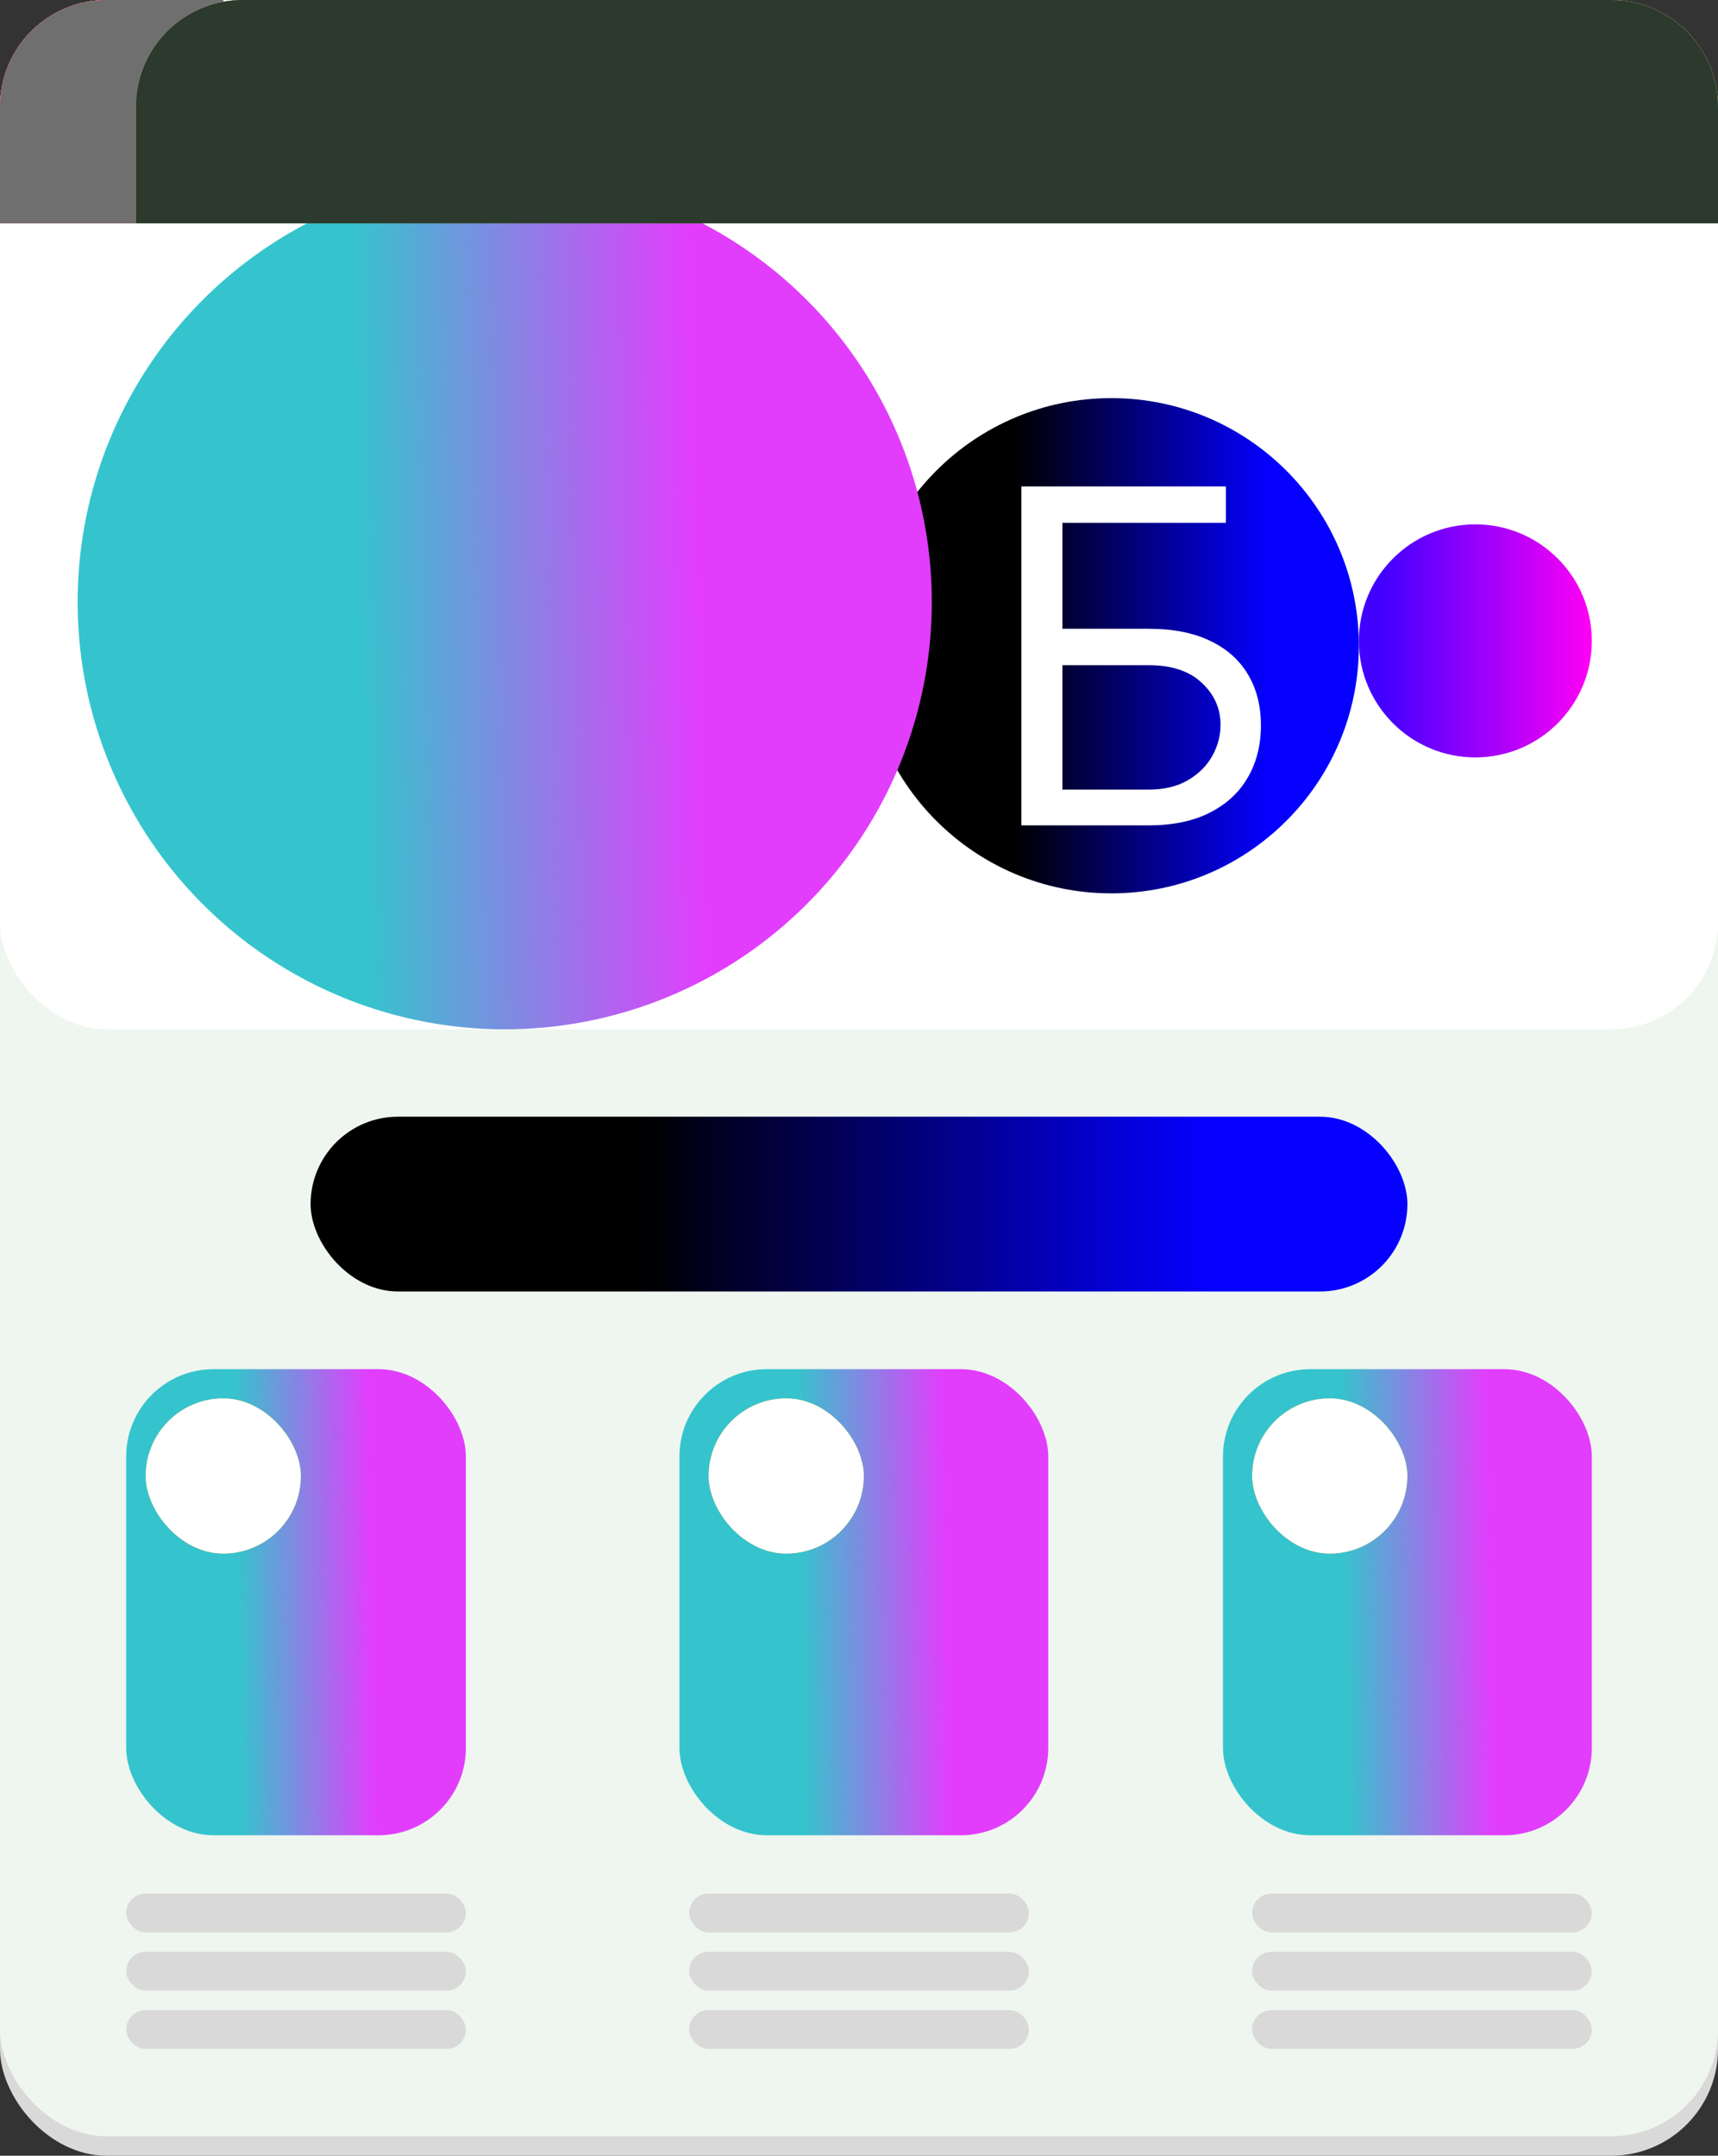 <svg width="177" height="222" viewBox="0 0 177 222" fill="none" xmlns="http://www.w3.org/2000/svg">
<rect x="0" y="0" width="177" height="222" fill="#333333" stroke="none"/>
<rect width="177" height="222" rx="11" fill="#D9D9D9"/>
<rect width="177" height="220" rx="11" fill="#EFF6EF"/>
<rect width="177" height="106" rx="11" fill="white"/>
<path d="M0 11C0 4.925 4.925 0 11 0H23V23H0V11Z" fill="#FF5E5E"/>
<path d="M0 11C0 4.925 4.925 0 11 0H23V23H0V11Z" fill="#FF5E5E"/>
<path d="M0 11C0 4.925 4.925 0 11 0H23V23H0V11Z" fill="#FF5E5E"/>
<path d="M0 11C0 4.925 4.925 0 11 0H23V23H0V11Z" fill="#FF5E5E"/>
<path d="M0 11C0 4.925 4.925 0 11 0H23V23H0V11Z" fill="#6F6F6F"/>
<circle cx="114.5" cy="66.5" r="25.5" fill="url(#paint0_linear_2097_2)"/>
<circle cx="52" cy="62" r="44" fill="url(#paint1_linear_2097_2)"/>
<circle cx="152" cy="66" r="12" fill="url(#paint2_linear_2097_2)"/>
<path d="M14 11C14 4.925 18.925 0 25 0H166C172.075 0 177 4.925 177 11V23H14V11Z" fill="#FF5E5E"/>
<path d="M14 11C14 4.925 18.925 0 25 0H166C172.075 0 177 4.925 177 11V23H14V11Z" fill="#FF5E5E"/>
<path d="M14 11C14 4.925 18.925 0 25 0H166C172.075 0 177 4.925 177 11V23H14V11Z" fill="#FF5E5E"/>
<path d="M14 11C14 4.925 18.925 0 25 0H166C172.075 0 177 4.925 177 11V23H14V11Z" fill="#5EFF6E"/>
<path d="M14 11C14 4.925 18.925 0 25 0H166C172.075 0 177 4.925 177 11V23H14V11Z" fill="#2C392D"/>
<path d="M105.227 85V50.091H126.295V53.841H109.455V64.75H118.318C120.818 64.75 122.926 65.159 124.642 65.977C126.369 66.796 127.676 67.949 128.562 69.438C129.46 70.926 129.909 72.682 129.909 74.704C129.909 76.727 129.46 78.511 128.562 80.057C127.676 81.602 126.369 82.812 124.642 83.688C122.926 84.562 120.818 85 118.318 85H105.227ZM109.455 81.318H118.318C119.909 81.318 121.256 81 122.358 80.364C123.472 79.716 124.313 78.886 124.881 77.875C125.46 76.852 125.75 75.773 125.75 74.636C125.75 72.966 125.108 71.528 123.824 70.324C122.54 69.108 120.705 68.5 118.318 68.5H109.455V81.318Z" fill="white"/>
<rect x="32" y="115" width="113" height="18" rx="9" fill="url(#paint3_linear_2097_2)"/>
<rect x="13" y="195" width="35" height="4" rx="2" fill="#D9D9D9"/>
<rect x="71" y="195" width="35" height="4" rx="2" fill="#D9D9D9"/>
<rect x="129" y="195" width="35" height="4" rx="2" fill="#D9D9D9"/>
<rect x="13" y="201" width="35" height="4" rx="2" fill="#D9D9D9"/>
<rect x="71" y="201" width="35" height="4" rx="2" fill="#D9D9D9"/>
<rect x="129" y="201" width="35" height="4" rx="2" fill="#D9D9D9"/>
<rect x="13" y="207" width="35" height="4" rx="2" fill="#D9D9D9"/>
<rect x="71" y="207" width="35" height="4" rx="2" fill="#D9D9D9"/>
<rect x="129" y="207" width="35" height="4" rx="2" fill="#D9D9D9"/>
<rect x="13" y="141" width="35" height="48" rx="9" fill="url(#paint4_linear_2097_2)"/>
<rect x="15" y="144" width="16" height="16" rx="8" fill="#45924C"/>
<rect x="15" y="144" width="16" height="16" rx="8" fill="#45924C"/>
<rect x="15" y="144" width="16" height="16" rx="8" fill="#45924C"/>
<rect x="15" y="144" width="16" height="16" rx="8" fill="white"/>
<rect x="70" y="141" width="38" height="48" rx="9" fill="url(#paint5_linear_2097_2)"/>
<rect x="126" y="141" width="38" height="48" rx="9" fill="url(#paint6_linear_2097_2)"/>
<rect x="73" y="144" width="16" height="16" rx="8" fill="#45924C"/>
<rect x="73" y="144" width="16" height="16" rx="8" fill="#45924C"/>
<rect x="73" y="144" width="16" height="16" rx="8" fill="#45924C"/>
<rect x="73" y="144" width="16" height="16" rx="8" fill="white"/>
<rect x="129" y="144" width="16" height="16" rx="8" fill="#45924C"/>
<rect x="129" y="144" width="16" height="16" rx="8" fill="#45924C"/>
<rect x="129" y="144" width="16" height="16" rx="8" fill="#45924C"/>
<rect x="129" y="144" width="16" height="16" rx="8" fill="white"/>
<defs>
<linearGradient id="paint0_linear_2097_2" x1="104.5" y1="67" x2="140" y2="67" gradientUnits="userSpaceOnUse">
<stop/>
<stop offset="0.74" stop-color="#0500FF"/>
</linearGradient>
<linearGradient id="paint1_linear_2097_2" x1="37" y1="70" x2="81" y2="69" gradientUnits="userSpaceOnUse">
<stop stop-color="#35C4CD"/>
<stop offset="0.798" stop-color="#E23DFD"/>
</linearGradient>
<linearGradient id="paint2_linear_2097_2" x1="142.5" y1="66" x2="164" y2="66" gradientUnits="userSpaceOnUse">
<stop stop-color="#4200FF"/>
<stop offset="1" stop-color="#FF00F5"/>
</linearGradient>
<linearGradient id="paint3_linear_2097_2" x1="66.343" y1="124.176" x2="145" y2="124.176" gradientUnits="userSpaceOnUse">
<stop/>
<stop offset="0.74" stop-color="#0500FF"/>
</linearGradient>
<linearGradient id="paint4_linear_2097_2" x1="24.534" y1="169.364" x2="42.038" y2="169.074" gradientUnits="userSpaceOnUse">
<stop stop-color="#35C4CD"/>
<stop offset="0.798" stop-color="#E23DFD"/>
</linearGradient>
<linearGradient id="paint5_linear_2097_2" x1="82.523" y1="169.364" x2="101.526" y2="169.022" gradientUnits="userSpaceOnUse">
<stop stop-color="#35C4CD"/>
<stop offset="0.798" stop-color="#E23DFD"/>
</linearGradient>
<linearGradient id="paint6_linear_2097_2" x1="138.523" y1="169.364" x2="157.526" y2="169.022" gradientUnits="userSpaceOnUse">
<stop stop-color="#35C4CD"/>
<stop offset="0.798" stop-color="#E23DFD"/>
</linearGradient>
</defs>
</svg>
